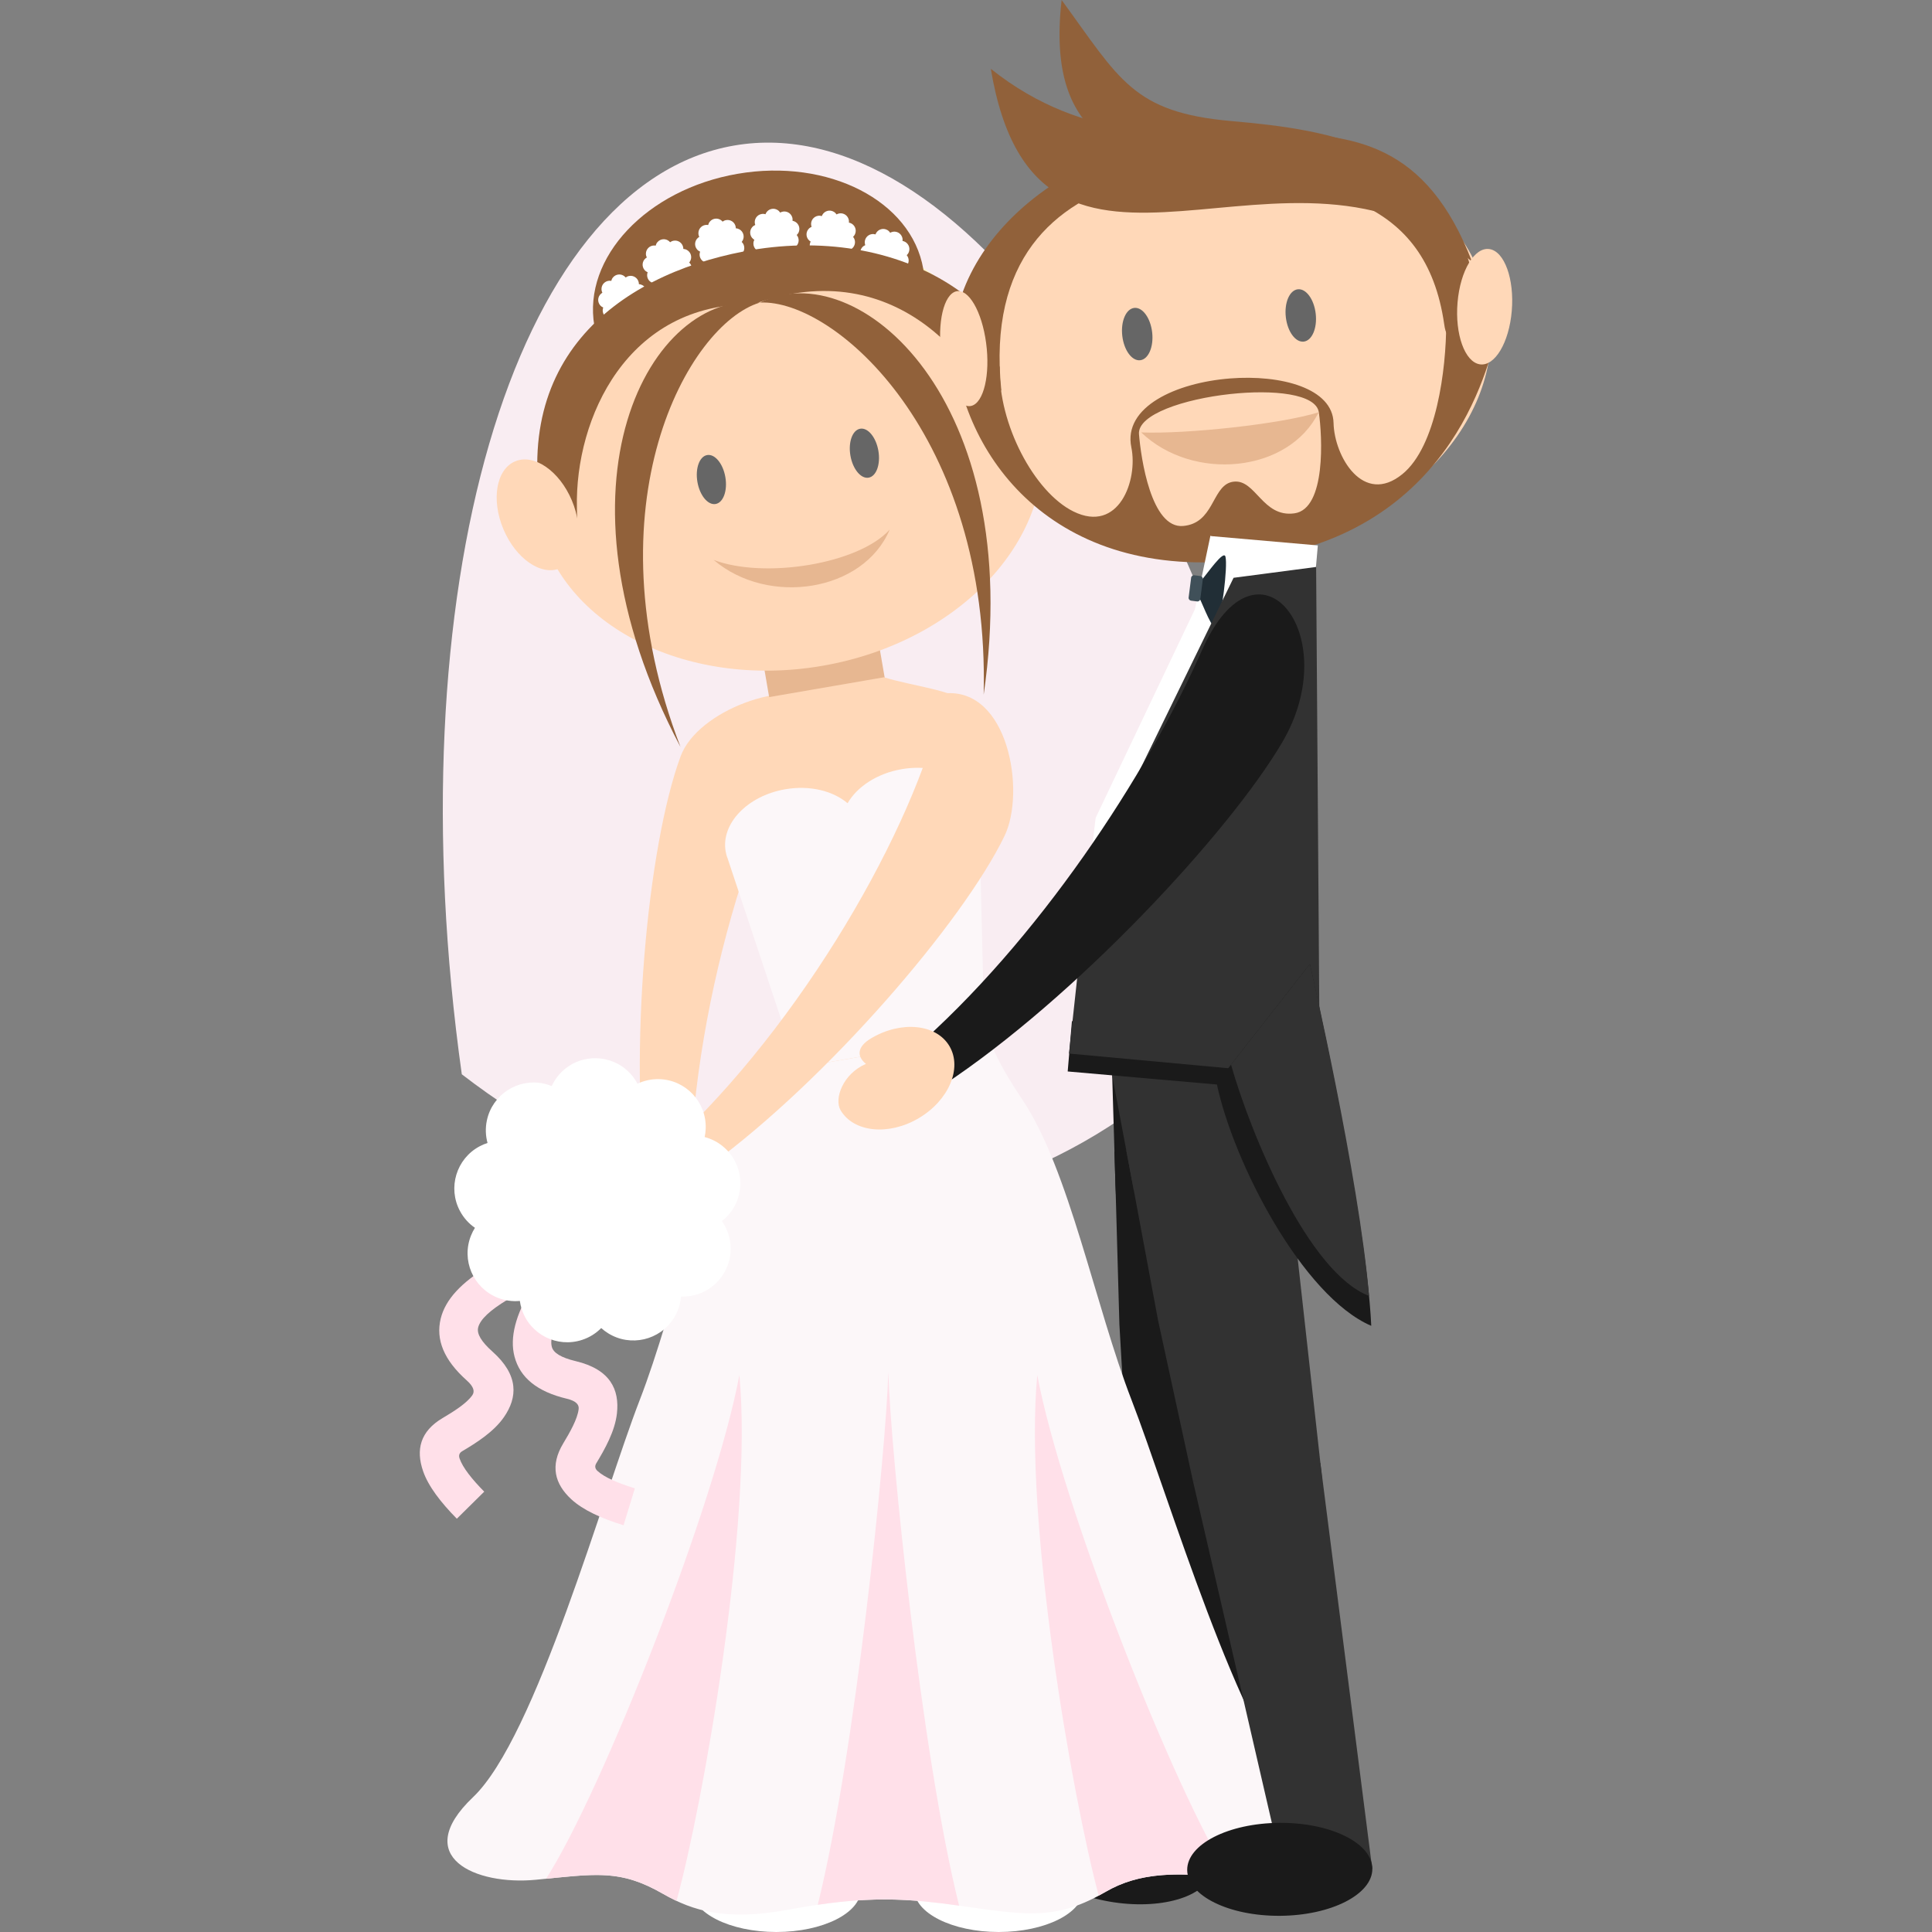 <?xml version="1.0" encoding="iso-8859-1"?>
<!-- Generator: Adobe Illustrator 18.0.0, SVG Export Plug-In . SVG Version: 6.00 Build 0)  -->
<!DOCTYPE svg PUBLIC "-//W3C//DTD SVG 1.1//EN" "http://www.w3.org/Graphics/SVG/1.1/DTD/svg11.dtd">
<svg version="1.1" id="Capa_1" xmlns="http://www.w3.org/2000/svg" xmlns:xlink="http://www.w3.org/1999/xlink" x="0px" y="0px"
	 viewBox="0 0 191.939 191.939" style="enable-background:new 0 0 191.939 191.939;" xml:space="preserve">
<rect x="0" y="0" width="191.939" height="191.939" fill="#808080" stroke="none"/>
<g>
	<g>
		<path style="fill-rule:evenodd;clip-rule:evenodd;fill:#F9EDF2;" d="M72.933,14.459c22.12-3.816,46.703,30.6,56.407,77.871
			c-9.305,14.422-22.523,24.365-38.3,27.086c-15.777,2.723-31.564-2.217-45.162-12.688C39.181,58.938,50.813,18.275,72.933,14.459z"
			/>
		<path style="fill-rule:evenodd;clip-rule:evenodd;fill:#FFD8B8;" d="M81.96,69.613c-6.876,9.697-13.463,31.049-13.443,49.281
			l-4.192-0.084c-1.917-14.246-0.004-34.74,3.289-43.664C69.307,70.555,78.162,67.385,81.96,69.613z"/>
		
			<rect x="76.125" y="58.588" transform="matrix(-0.986 0.17 -0.17 -0.986 174.04 118.698)" style="fill-rule:evenodd;clip-rule:evenodd;fill:#E7B791;" width="11.633" height="16.417"/>
		<path style="fill-rule:evenodd;clip-rule:evenodd;fill:#E7B791;" d="M85.517,187.727c1.059-22.729,2.116-45.459,3.175-68.189
			c-4.896,0-9.793,0-14.688,0c1.021,22.73,2.042,45.461,3.063,68.189C79.883,187.727,82.7,187.727,85.517,187.727z"/>
		<path style="fill-rule:evenodd;clip-rule:evenodd;fill:#E7B791;" d="M99.286,187.727c1.06-22.729,2.116-45.459,3.175-68.189
			c-4.896,0-9.792,0-14.688,0c1.021,22.73,2.043,45.461,3.063,68.189C93.653,187.727,96.471,187.727,99.286,187.727z"/>
		<path style="fill-rule:evenodd;clip-rule:evenodd;fill:#FFFFFF;" d="M99.224,191.939c4.62,0,8.388-1.893,8.388-4.213
			s-3.768-4.213-8.388-4.213c-4.619,0-8.387,1.893-8.387,4.213S94.605,191.939,99.224,191.939z"/>
		<path style="fill-rule:evenodd;clip-rule:evenodd;fill:#FFFFFF;" d="M77.13,191.939c4.619,0,8.388-1.893,8.388-4.213
			s-3.769-4.213-8.388-4.213c-4.619,0-8.387,1.893-8.387,4.213S72.511,191.939,77.13,191.939z"/>
		<g>
			<g>
				<polygon style="fill-rule:evenodd;clip-rule:evenodd;fill:#1A1A1A;" points="112.151,147.922 111.208,131.551 110.846,118.686 
					110.441,105.107 126.935,104.221 124.866,149.625 				"/>
				<polygon style="fill-rule:evenodd;clip-rule:evenodd;fill:#1A1A1A;" points="110.718,114.396 110.924,114.393 110.846,118.686 
					110.846,118.686 				"/>
			</g>
			<g>
				<path style="fill-rule:evenodd;clip-rule:evenodd;fill:#1A1A1A;" d="M114.885,186.545l-2.732-38.623l12.784,0.16l-1.184,40.613
					C120.768,188.746,117.869,186.494,114.885,186.545z"/>
				
					<ellipse transform="matrix(0.148 -0.989 0.989 0.148 -87.647 267.265)" style="fill-rule:evenodd;clip-rule:evenodd;fill:#1A1A1A;" cx="111.381" cy="184.53" rx="4.619" ry="9.197"/>
			</g>
		</g>
		<path style="fill-rule:evenodd;clip-rule:evenodd;fill:#FCF7F9;" d="M98.015,102.451c0.457,1.328,1.004,2.994,3.56,6.805
			c4.646,6.93,7.232,20.519,10.851,29.853c3.618,9.334,10.747,33.498,16.996,39.436c6.249,5.939,0.244,9.146-6.249,8.203
			c-6.109-0.887-9.987-0.744-13.323,1.193c-4.771,2.77-7.638,2.373-13.877,1.477c-5.808-0.836-9.754-1.162-17.638,0.301
			c-6.183,1.148-9.5,0.131-12.471-1.576c-4.284-2.461-6.628-1.98-12.62-1.395c-5.992,0.584-12.498-2.264-6.25-8.203
			c6.249-5.938,12.935-30.102,16.553-39.436c3.618-9.334,6.194-22.926,10.831-29.853c2.471-3.695,3.82-5.484,4.398-6.805H98.015z"/>
		<path style="fill-rule:evenodd;clip-rule:evenodd;fill:#FFE0E9;" d="M67.21,188.848c-0.462-0.217-0.908-0.453-1.348-0.705
			c-4.034-2.318-6.349-2.025-11.609-1.496c5.617-8.77,16.821-37.23,19.202-50.041C74.837,151.246,69.82,179.383,67.21,188.848z"/>
		<path style="fill-rule:evenodd;clip-rule:evenodd;fill:#FFE0E9;" d="M122.234,186.617c-5.574-0.736-9.224-0.512-12.386,1.324
			c-0.235,0.137-0.467,0.266-0.693,0.387c-2.646-9.879-7.462-37.342-6.104-51.723C105.43,149.4,116.61,177.816,122.234,186.617z"/>
		<path style="fill-rule:evenodd;clip-rule:evenodd;fill:#FFE0E9;" d="M95.285,189.32c-4.699-0.658-8.279-0.93-14.043-0.086
			c3.734-15.014,6.795-45.141,7.011-52.939C88.469,144.109,91.541,174.332,95.285,189.32z"/>
		
			<ellipse transform="matrix(-0.17 -0.985 0.985 -0.17 54.881 116.5)" style="fill-rule:evenodd;clip-rule:evenodd;fill:#FFF4C7;" cx="76.501" cy="35.139" rx="10.881" ry="19.508"/>
		
			<ellipse transform="matrix(-0.17 -0.985 0.985 -0.17 59.135 108.833)" style="fill-rule:evenodd;clip-rule:evenodd;fill:#91613A;" cx="75.401" cy="29.513" rx="12.464" ry="16.588"/>
		<path style="fill-rule:evenodd;clip-rule:evenodd;fill:#FFFFFF;" d="M64.143,29.465c-0.025,0.043-0.055,0.084-0.086,0.121
			c0.093,0.086,0.166,0.195,0.212,0.322c0.153,0.426-0.067,0.895-0.494,1.049c-0.048,0.017-0.096,0.029-0.144,0.037
			c0.016,0.125,0.002,0.256-0.045,0.383c-0.156,0.426-0.628,0.645-1.053,0.486c-0.048-0.018-0.093-0.037-0.135-0.063
			c-0.069,0.106-0.163,0.197-0.28,0.264c-0.393,0.227-0.895,0.09-1.119-0.303c-0.025-0.045-0.046-0.09-0.063-0.137
			c-0.12,0.037-0.252,0.047-0.385,0.023c-0.446-0.08-0.742-0.508-0.662-0.953c0.01-0.049,0.022-0.098,0.04-0.142
			c-0.117-0.051-0.224-0.127-0.31-0.23c-0.29-0.348-0.243-0.865,0.105-1.156c0.038-0.031,0.08-0.059,0.122-0.084
			c-0.058-0.111-0.09-0.24-0.089-0.375c0.001-0.453,0.37-0.818,0.823-0.818c0.051,0.002,0.1,0.006,0.147,0.016
			c0.029-0.123,0.086-0.242,0.174-0.346c0.292-0.346,0.81-0.389,1.155-0.096c0.039,0.031,0.073,0.066,0.104,0.105
			c0.101-0.076,0.221-0.131,0.354-0.152c0.446-0.078,0.87,0.221,0.947,0.668c0.009,0.051,0.013,0.1,0.012,0.149
			c0.127,0.006,0.253,0.043,0.37,0.109C64.238,28.57,64.37,29.072,64.143,29.465z"/>
		<path style="fill-rule:evenodd;clip-rule:evenodd;fill:#FFFFFF;" d="M68.556,25.961c-0.026,0.043-0.055,0.084-0.086,0.121
			c0.093,0.086,0.166,0.195,0.212,0.322c0.153,0.426-0.068,0.896-0.494,1.049c-0.048,0.017-0.096,0.031-0.145,0.039
			c0.016,0.125,0.003,0.256-0.044,0.383c-0.157,0.424-0.628,0.643-1.054,0.486c-0.047-0.018-0.092-0.039-0.134-0.064
			c-0.069,0.105-0.163,0.197-0.28,0.266c-0.394,0.225-0.895,0.088-1.119-0.305c-0.025-0.045-0.046-0.09-0.063-0.135
			c-0.121,0.037-0.252,0.045-0.385,0.021c-0.446-0.08-0.742-0.506-0.662-0.953c0.009-0.049,0.022-0.098,0.04-0.142
			c-0.116-0.049-0.224-0.127-0.31-0.23c-0.29-0.348-0.243-0.865,0.104-1.154c0.039-0.033,0.081-0.061,0.123-0.084
			c-0.058-0.113-0.09-0.24-0.09-0.375c0.002-0.453,0.371-0.82,0.824-0.818c0.05,0,0.1,0.006,0.147,0.014
			c0.028-0.123,0.086-0.242,0.173-0.344c0.293-0.346,0.811-0.391,1.156-0.098c0.038,0.033,0.073,0.068,0.104,0.105
			c0.101-0.076,0.221-0.129,0.354-0.152c0.446-0.078,0.87,0.223,0.947,0.668c0.009,0.051,0.013,0.1,0.012,0.148
			c0.126,0.008,0.253,0.043,0.37,0.111C68.651,25.068,68.783,25.57,68.556,25.961z"/>
		<path style="fill-rule:evenodd;clip-rule:evenodd;fill:#FFFFFF;" d="M73.769,23.916c-0.025,0.043-0.055,0.084-0.086,0.121
			c0.093,0.086,0.167,0.193,0.212,0.322c0.153,0.426-0.068,0.894-0.494,1.049c-0.048,0.018-0.096,0.029-0.144,0.037
			c0.016,0.125,0.002,0.256-0.045,0.383c-0.156,0.426-0.628,0.642-1.053,0.486c-0.048-0.018-0.093-0.037-0.135-0.063
			c-0.068,0.106-0.163,0.197-0.28,0.264c-0.393,0.226-0.895,0.09-1.119-0.305c-0.025-0.043-0.046-0.088-0.063-0.135
			c-0.12,0.037-0.252,0.047-0.385,0.023c-0.445-0.08-0.742-0.508-0.662-0.953c0.01-0.049,0.022-0.098,0.04-0.143
			c-0.116-0.051-0.224-0.127-0.309-0.23c-0.29-0.348-0.243-0.865,0.105-1.156c0.039-0.031,0.08-0.059,0.122-0.084
			c-0.058-0.111-0.09-0.24-0.089-0.375c0.002-0.453,0.37-0.818,0.823-0.816c0.05,0,0.1,0.004,0.147,0.014
			c0.029-0.123,0.086-0.242,0.174-0.346c0.292-0.346,0.81-0.389,1.155-0.096c0.039,0.031,0.074,0.066,0.104,0.105
			c0.101-0.076,0.221-0.131,0.354-0.152c0.446-0.078,0.87,0.221,0.947,0.668c0.009,0.049,0.013,0.1,0.012,0.148
			c0.127,0.006,0.253,0.043,0.37,0.109C73.864,23.021,73.996,23.523,73.769,23.916z"/>
		<path style="fill-rule:evenodd;clip-rule:evenodd;fill:#FFFFFF;" d="M85.748,25.736c0.038,0.033,0.079,0.063,0.121,0.086
			c-0.058,0.111-0.092,0.238-0.092,0.375c-0.002,0.453,0.364,0.82,0.817,0.822c0.051,0,0.1-0.004,0.148-0.012
			c0.027,0.123,0.084,0.242,0.17,0.346c0.29,0.348,0.808,0.395,1.155,0.105c0.039-0.033,0.074-0.068,0.106-0.105
			c0.101,0.076,0.22,0.133,0.352,0.156c0.446,0.08,0.873-0.217,0.953-0.662c0.009-0.051,0.013-0.1,0.013-0.148
			c0.126-0.006,0.254-0.041,0.37-0.108c0.394-0.225,0.529-0.726,0.305-1.119c-0.025-0.045-0.054-0.086-0.085-0.123
			c0.093-0.084,0.168-0.193,0.215-0.32c0.156-0.424-0.062-0.896-0.486-1.053c-0.048-0.018-0.096-0.029-0.144-0.039
			c0.016-0.125,0.003-0.256-0.042-0.383c-0.153-0.426-0.624-0.648-1.05-0.494c-0.048,0.018-0.093,0.039-0.135,0.063
			c-0.068-0.106-0.162-0.199-0.278-0.268c-0.392-0.227-0.894-0.094-1.121,0.297c-0.026,0.045-0.047,0.09-0.063,0.135
			c-0.121-0.037-0.252-0.049-0.385-0.025c-0.447,0.078-0.746,0.502-0.669,0.947c0.009,0.051,0.021,0.098,0.038,0.145
			c-0.117,0.049-0.224,0.125-0.311,0.227C85.359,24.928,85.402,25.445,85.748,25.736z"/>
		<path style="fill-rule:evenodd;clip-rule:evenodd;fill:#FFFFFF;" d="M80.416,23.914c0.039,0.033,0.079,0.062,0.122,0.086
			c-0.059,0.113-0.092,0.24-0.092,0.375c-0.002,0.453,0.363,0.82,0.817,0.822c0.05,0,0.1-0.004,0.147-0.012
			c0.027,0.123,0.084,0.242,0.17,0.346c0.291,0.348,0.808,0.394,1.156,0.105c0.038-0.033,0.073-0.068,0.105-0.105
			c0.1,0.076,0.221,0.133,0.353,0.156c0.445,0.08,0.872-0.217,0.952-0.662c0.009-0.049,0.014-0.1,0.014-0.148
			c0.126-0.006,0.253-0.041,0.37-0.107c0.393-0.225,0.529-0.727,0.305-1.119c-0.025-0.043-0.055-0.086-0.086-0.123
			c0.094-0.084,0.168-0.193,0.215-0.32c0.156-0.424-0.062-0.897-0.486-1.053c-0.048-0.017-0.096-0.029-0.144-0.039
			c0.017-0.125,0.004-0.256-0.042-0.383c-0.153-0.426-0.623-0.647-1.049-0.494c-0.048,0.018-0.093,0.039-0.135,0.063
			c-0.068-0.106-0.162-0.199-0.279-0.266c-0.392-0.229-0.894-0.096-1.121,0.295c-0.025,0.043-0.047,0.09-0.063,0.135
			c-0.12-0.037-0.251-0.049-0.385-0.025c-0.446,0.078-0.746,0.502-0.669,0.947c0.009,0.051,0.021,0.098,0.038,0.145
			c-0.116,0.049-0.224,0.125-0.311,0.229C80.026,23.105,80.07,23.623,80.416,23.914z"/>
		<path style="fill-rule:evenodd;clip-rule:evenodd;fill:#FFFFFF;" d="M74.819,23.734c0.038,0.033,0.079,0.061,0.121,0.086
			c-0.058,0.111-0.092,0.238-0.092,0.373c-0.002,0.453,0.364,0.822,0.817,0.824c0.051,0,0.1-0.004,0.148-0.014
			c0.027,0.123,0.084,0.242,0.17,0.348c0.29,0.348,0.808,0.395,1.155,0.104c0.039-0.031,0.074-0.066,0.106-0.104
			c0.1,0.076,0.22,0.131,0.352,0.154c0.445,0.08,0.873-0.215,0.952-0.662c0.01-0.049,0.014-0.1,0.014-0.146
			c0.126-0.006,0.253-0.041,0.37-0.109c0.393-0.225,0.529-0.725,0.305-1.119c-0.025-0.043-0.054-0.084-0.085-0.121
			c0.093-0.086,0.168-0.193,0.214-0.32c0.156-0.426-0.061-0.896-0.486-1.053c-0.047-0.017-0.095-0.031-0.143-0.039
			c0.016-0.125,0.003-0.256-0.042-0.383c-0.154-0.428-0.624-0.649-1.05-0.496c-0.048,0.018-0.093,0.039-0.135,0.064
			c-0.068-0.107-0.162-0.199-0.278-0.268c-0.392-0.229-0.894-0.096-1.122,0.297c-0.025,0.043-0.046,0.088-0.062,0.135
			c-0.121-0.039-0.252-0.049-0.385-0.025c-0.447,0.076-0.746,0.5-0.669,0.947c0.009,0.049,0.021,0.098,0.038,0.142
			c-0.117,0.049-0.224,0.125-0.311,0.229C74.43,22.924,74.473,23.441,74.819,23.734z"/>
		
			<ellipse transform="matrix(-0.17 -0.985 0.985 -0.17 45.552 132.067)" style="fill-rule:evenodd;clip-rule:evenodd;fill:#FFD8B8;" cx="78.392" cy="46.851" rx="19.555" ry="25.369"/>
		<path style="fill-rule:evenodd;clip-rule:evenodd;fill:#91613A;" d="M54.447,53.889c1.118-1.934,3.065,5.385,2.868-3.467
			c-0.197-8.883,5.008-20.357,17.527-20.191c14.42-5.26,23.07,6.414,24.736,13.221c1.059,4.326,2.763,0.105,3.657,1.127
			c0.098-14.428-14.002-22.561-29.371-19.592C61.348,27.404,49.732,35.893,54.447,53.889z"/>
		
			<ellipse transform="matrix(-0.17 -0.985 0.985 -0.17 56.167 137.28)" style="fill-rule:evenodd;clip-rule:evenodd;fill:#666666;" cx="85.897" cy="44.986" rx="2.468" ry="1.41"/>
		
			<ellipse transform="matrix(-0.17 -0.985 0.985 -0.17 35.798 125.37)" style="fill-rule:evenodd;clip-rule:evenodd;fill:#666666;" cx="70.697" cy="47.609" rx="2.468" ry="1.409"/>
		<path style="fill-rule:evenodd;clip-rule:evenodd;fill:#91613A;" d="M97.725,69.008c0.633-25.738-14.758-39.314-22.229-38.949
			C85.193,25.219,101.99,39.631,97.725,69.008z"/>
		<path style="fill-rule:evenodd;clip-rule:evenodd;fill:#91613A;" d="M67.602,74.205c-9.221-24.039,0.73-41.988,7.894-44.147
			C64.736,28.748,53.74,47.957,67.602,74.205z"/>
		<path style="fill-rule:evenodd;clip-rule:evenodd;fill:#E7B791;" d="M88.391,52.611c-3.08,3.424-12.439,4.928-17.489,3.018
			C76.32,60.248,85.773,58.811,88.391,52.611z"/>
		<path style="fill-rule:evenodd;clip-rule:evenodd;fill:#FFD8B8;" d="M81.212,105.719c-2.77-7.16-6.449-13.957-9.219-21.119
			c-1.303-3.369-1.697-7.107-3.001-10.478l7.371-4.859l11.464-1.977c2.893,0.902,6.658,1.201,8.677,2.709
			c-0.091,3.434,0.717,6.832,0.621,10.269c-0.214,7.643-1.34,15.332-1.563,22.98L81.212,105.719z"/>
		<path style="fill-rule:evenodd;clip-rule:evenodd;fill:#FCF7F9;" d="M79.197,106.066l-6.882-20.699
			c-0.102-0.25-0.178-0.512-0.225-0.783c-0.477-2.764,2.174-5.527,5.921-6.172c2.445-0.424,4.753,0.162,6.193,1.387
			c0.946-1.637,2.926-2.961,5.371-3.383c3.746-0.647,7.17,1.068,7.646,3.832c0.045,0.264,0.063,0.525,0.053,0.787l0.526,21.82
			L79.197,106.066z"/>
		
			<ellipse transform="matrix(-0.388 -0.922 0.922 -0.388 26.956 120.225)" style="fill-rule:evenodd;clip-rule:evenodd;fill:#FFD8B8;" cx="53.393" cy="51.163" rx="5.761" ry="3.687"/>
		
			<ellipse transform="matrix(0.057 -0.998 0.998 0.057 54.829 143.638)" style="fill-rule:evenodd;clip-rule:evenodd;fill:#FFD8B8;" cx="103.435" cy="42.801" rx="5.761" ry="3.687"/>
		<path style="fill:#FFE0E9;" d="M50.455,129.098c-1.747,1.049-2.754,1.973-2.952,2.789l-0.001,0.008
			c-0.147,0.609,0.31,1.391,1.421,2.381c2.645,2.355,2.488,4.559,1.151,6.5c-1.012,1.471-2.746,2.563-4.165,3.404
			c-0.294,0.176-0.351,0.424-0.25,0.719c0.314,0.912,1.232,2.059,2.448,3.293l-2.722,2.688c-1.597-1.619-2.84-3.232-3.355-4.734
			c-0.729-2.121-0.286-3.945,1.929-5.258c1.089-0.646,2.402-1.461,2.966-2.279c0.238-0.346,0.182-0.814-0.553-1.467
			c-2.269-2.021-3.099-4.047-2.588-6.15h0.001c0.463-1.891,2.059-3.586,4.703-5.174L50.455,129.098z"/>
		<path style="fill:#FFE0E9;" d="M56.094,129.943c-1.04,1.748-1.487,3.039-1.272,3.861c0.157,0.605,0.928,1.076,2.369,1.42
			c3.454,0.822,4.359,2.84,4.101,5.188c-0.193,1.77-1.202,3.553-2.053,4.965c-0.178,0.297-0.11,0.545,0.116,0.754
			c0.698,0.645,2.052,1.219,3.717,1.73l-1.124,3.67c-2.164-0.668-4.02-1.5-5.196-2.588c-1.647-1.525-2.122-3.342-0.797-5.543
			c0.653-1.084,1.426-2.428,1.534-3.42c0.046-0.412-0.223-0.793-1.174-1.02c-2.962-0.705-4.654-2.1-5.201-4.193
			c-0.491-1.879,0.113-4.129,1.694-6.785L56.094,129.943z"/>
		<path style="fill-rule:evenodd;clip-rule:evenodd;fill:#FFD8B8;" d="M93.823,68.885c-2.213,11.68-13.022,31.236-26.167,43.871
			l2.97,2.961c11.59-8.504,25.023-24.1,29.167-32.662C101.925,78.65,100.183,68.279,93.823,68.885z"/>
		<path style="fill-rule:evenodd;clip-rule:evenodd;fill:#FFFFFF;" d="M70.11,112.109c-0.01,0.293-0.045,0.578-0.105,0.854
			c0.709,0.186,1.385,0.535,1.968,1.059c1.953,1.748,2.119,4.75,0.37,6.705c-0.195,0.217-0.406,0.414-0.63,0.588
			c0.425,0.596,0.717,1.299,0.828,2.074c0.371,2.596-1.431,5.002-4.027,5.375c-0.289,0.041-0.577,0.055-0.859,0.045
			c-0.059,0.729-0.287,1.455-0.7,2.119c-1.383,2.229-4.311,2.912-6.538,1.529c-0.249-0.154-0.479-0.328-0.688-0.518
			c-0.514,0.521-1.155,0.932-1.899,1.174c-2.491,0.818-5.175-0.539-5.992-3.031c-0.091-0.277-0.155-0.559-0.193-0.838
			c-0.729,0.068-1.484-0.031-2.21-0.32c-2.435-0.977-3.617-3.74-2.642-6.176c0.108-0.272,0.24-0.527,0.391-0.768
			c-0.603-0.414-1.117-0.977-1.486-1.666c-1.238-2.313-0.367-5.189,1.944-6.428c0.259-0.139,0.524-0.25,0.793-0.336
			c-0.193-0.705-0.228-1.467-0.067-2.232c0.538-2.566,3.055-4.211,5.622-3.674c0.286,0.061,0.562,0.145,0.823,0.252
			c0.305-0.666,0.768-1.27,1.383-1.754c2.062-1.619,5.047-1.262,6.667,0.801c0.182,0.23,0.338,0.471,0.47,0.721
			c0.661-0.313,1.404-0.479,2.187-0.453C68.138,107.295,70.194,109.488,70.11,112.109z"/>
		<g>
			<path style="fill-rule:evenodd;clip-rule:evenodd;fill:#FFD8B8;" d="M118.982,13.709c14.756-1.676,27.765,6.186,29.057,17.559
				c1.292,11.375-9.622,21.955-24.378,23.631c-14.756,1.676-27.278-6.492-28.57-17.867C93.798,25.658,104.225,15.385,118.982,13.709
				z"/>
			<path style="fill-rule:evenodd;clip-rule:evenodd;fill:#91613A;" d="M123.743,55.627c-0.522,0.059-1.036,0.104-1.543,0.143
				v-7.838c0.114-0.039,0.235-0.066,0.365-0.08c2.194-0.25,2.859,3.584,6.029,3.147c3.169-0.438,2.77-7.701,2.428-10.037
				c-0.27-1.846-4.53-2.281-8.822-1.813v-1.551c5.07-0.4,10.208,0.975,10.285,4.424c0.075,3.332,2.951,8.252,6.842,5.078
				c3.376-2.756,4.355-10.392,4.351-15.019c0-0.703,5.402-2.504,5.177,0.301C147.808,37.104,143.744,53.354,123.743,55.627z
				 M122.2,55.77c-18.913,1.41-27.312-11.898-27.532-22.598c-0.85-2.684,4.673,2.627,4.654,3.33
				c-0.149,5.584,3.413,12.383,7.32,14.311c4.504,2.221,6.428-3.104,5.754-6.369c-0.831-4.025,4.449-6.426,9.804-6.846v1.551
				c-4.583,0.5-9.203,2.033-9.045,3.982c0.19,2.354,1.205,9.408,4.392,9.123c2.998-0.27,2.854-3.707,4.653-4.322V55.77z"/>
			
				<ellipse transform="matrix(-0.113 -0.994 0.994 -0.113 92.71 149.239)" style="fill-rule:evenodd;clip-rule:evenodd;fill:#666666;" cx="112.972" cy="33.235" rx="2.615" ry="1.494"/>
			
				<ellipse transform="matrix(-0.113 -0.994 0.994 -0.113 112.627 163.327)" style="fill-rule:evenodd;clip-rule:evenodd;fill:#666666;" cx="129.216" cy="31.391" rx="2.614" ry="1.494"/>
			<path style="fill-rule:evenodd;clip-rule:evenodd;fill:#91613A;" d="M136.716,17.605c-11.644-1.871-39.821-4.547-37.245,21.105
				c0.1,0.992-4.256-5.875-4.853-4.986c0.915-12.453,15.239-21.01,28.283-20.695C127.716,13.145,132.186,13.9,136.716,17.605z"/>
			<path style="fill-rule:evenodd;clip-rule:evenodd;fill:#E7B791;" d="M131.007,40.957c-3.758,1.18-13.173,2.184-17.634,2.002
				C118.517,47.883,128.035,46.992,131.007,40.957z"/>
			<path style="fill-rule:evenodd;clip-rule:evenodd;fill:#91613A;" d="M146.25,26.016c-17.863-15.822-43.137,8.754-47.817-19.18
				C117.332,21.889,137.216,2.51,146.25,26.016z"/>
			<path style="fill-rule:evenodd;clip-rule:evenodd;fill:#91613A;" d="M146.613,29.213c-0.439-1.008-2.574,6.926-3.132,3.02
				C139.813,6.553,102.131,29.035,105.47,0c5.756,7.875,7.076,11.162,16.836,12.025C132.248,12.902,144.527,14.605,146.613,29.213z"
				/>
			<path style="fill-rule:evenodd;clip-rule:evenodd;fill:#FFD8B8;" d="M147.981,24.746c-1.487-0.232-2.91,2.141-3.178,5.303
				c-0.268,3.16,0.722,5.91,2.209,6.144c1.487,0.232,2.91-2.141,3.178-5.303C150.457,27.73,149.468,24.979,147.981,24.746z"/>
			<path style="fill-rule:evenodd;clip-rule:evenodd;fill:#FFD8B8;" d="M94.986,28.947c1.228-0.309,2.564,1.986,2.982,5.127
				c0.42,3.141-0.235,5.938-1.463,6.248c-1.229,0.309-2.564-1.986-2.983-5.127C93.104,32.055,93.759,29.256,94.986,28.947z"/>
		</g>
		<g>
			<g>
				<polygon style="fill-rule:evenodd;clip-rule:evenodd;fill:#323232;" points="118.523,147.164 115.043,131.137 112.685,118.486 
					110.173,105.137 126.328,101.695 131.347,146.869 				"/>
				<polygon style="fill-rule:evenodd;clip-rule:evenodd;fill:#323232;" points="111.892,114.27 112.095,114.232 112.686,118.486 
					112.685,118.486 				"/>
			</g>
			<g>
				<path style="fill-rule:evenodd;clip-rule:evenodd;fill:#323232;" d="M127.23,184.891l-8.707-37.729l12.654-1.83l5.147,40.305
					C133.384,186.15,130.17,184.377,127.23,184.891z"/>
				
					<ellipse transform="matrix(-0.007 -1 1 -0.007 -57.67 314.141)" style="fill-rule:evenodd;clip-rule:evenodd;fill:#1A1A1A;" cx="127.128" cy="185.702" rx="4.618" ry="9.197"/>
			</g>
		</g>
		
			<rect x="119.983" y="53.686" transform="matrix(-0.996 -0.087 0.087 -0.996 245.264 123.727)" style="fill-rule:evenodd;clip-rule:evenodd;fill:#FFFFFF;" width="10.696" height="5.654"/>
		<polygon style="fill-rule:evenodd;clip-rule:evenodd;fill:#1A1A1A;" points="106.494,101.451 131.19,103.613 131.075,108.635 
			106.073,106.447 		"/>
		<path style="fill-rule:evenodd;clip-rule:evenodd;fill:#FFFFFF;" d="M124.424,55.451c-2.937,19.15-7.612,30.148-16.817,36.164
			l1.243-10.363l9.864-20.729l1.536-7.293L124.424,55.451z"/>
		<g>
			<path style="fill-rule:evenodd;clip-rule:evenodd;fill:#212E36;" d="M119.357,57.648c0.571-0.635,2.202-3.037,2.387-2.352
				c0.253,0.945-0.396,6.092-0.876,6.943c-0.349,0.619-1.332-2.113-1.728-2.871C119.058,58.896,119.159,58.088,119.357,57.648z"/>
			<path style="fill-rule:evenodd;clip-rule:evenodd;fill:#405059;" d="M118.651,57.152l0.601,0.076
				c0.154,0.018,0.265,0.16,0.245,0.314l-0.248,1.965c-0.02,0.154-0.161,0.264-0.315,0.244l-0.601-0.076
				c-0.154-0.02-0.265-0.16-0.245-0.314l0.248-1.965C118.355,57.242,118.497,57.133,118.651,57.152z"/>
		</g>
		<polygon style="fill-rule:evenodd;clip-rule:evenodd;fill:#323232;" points="131.117,106.965 130.753,56.326 122.552,57.402 
			108.123,86.969 106.201,104.668 		"/>
		<path style="fill-rule:evenodd;clip-rule:evenodd;fill:#1A1A1A;" d="M119.415,64.6c-5.453,12.322-16.232,28.889-28.904,39.873
			l3.085,3.41c13.173-8.658,28.489-25.135,33.783-34.123C133.703,63.027,124.914,52.17,119.415,64.6z"/>
		<path style="fill-rule:evenodd;clip-rule:evenodd;fill:#FFD8B8;" d="M86.576,103.135c-1.453,0.854-1.472,1.809-0.545,2.559
			c-2.297,0.982-3.186,3.475-2.521,4.605c1.295,2.197,4.765,2.555,7.751,0.797c2.987-1.758,4.36-4.965,3.066-7.162
			C93.033,101.734,89.564,101.377,86.576,103.135z"/>
		<path style="fill-rule:evenodd;clip-rule:evenodd;fill:#1A1A1A;" d="M136.23,131.717c-6.793-2.916-13.697-16.156-15.363-24.117
			l9.268-11.828C130.134,95.771,135.725,120.58,136.23,131.717z"/>
		<path style="fill-rule:evenodd;clip-rule:evenodd;fill:#323232;" d="M122.298,105.771l7.836-10c0,0,4.894,21.131,5.877,32.975
			C130.008,126.455,124.32,112.859,122.298,105.771z"/>
	</g>
</g>
<g>
</g>
<g>
</g>
<g>
</g>
<g>
</g>
<g>
</g>
<g>
</g>
<g>
</g>
<g>
</g>
<g>
</g>
<g>
</g>
<g>
</g>
<g>
</g>
<g>
</g>
<g>
</g>
<g>
</g>
</svg>
